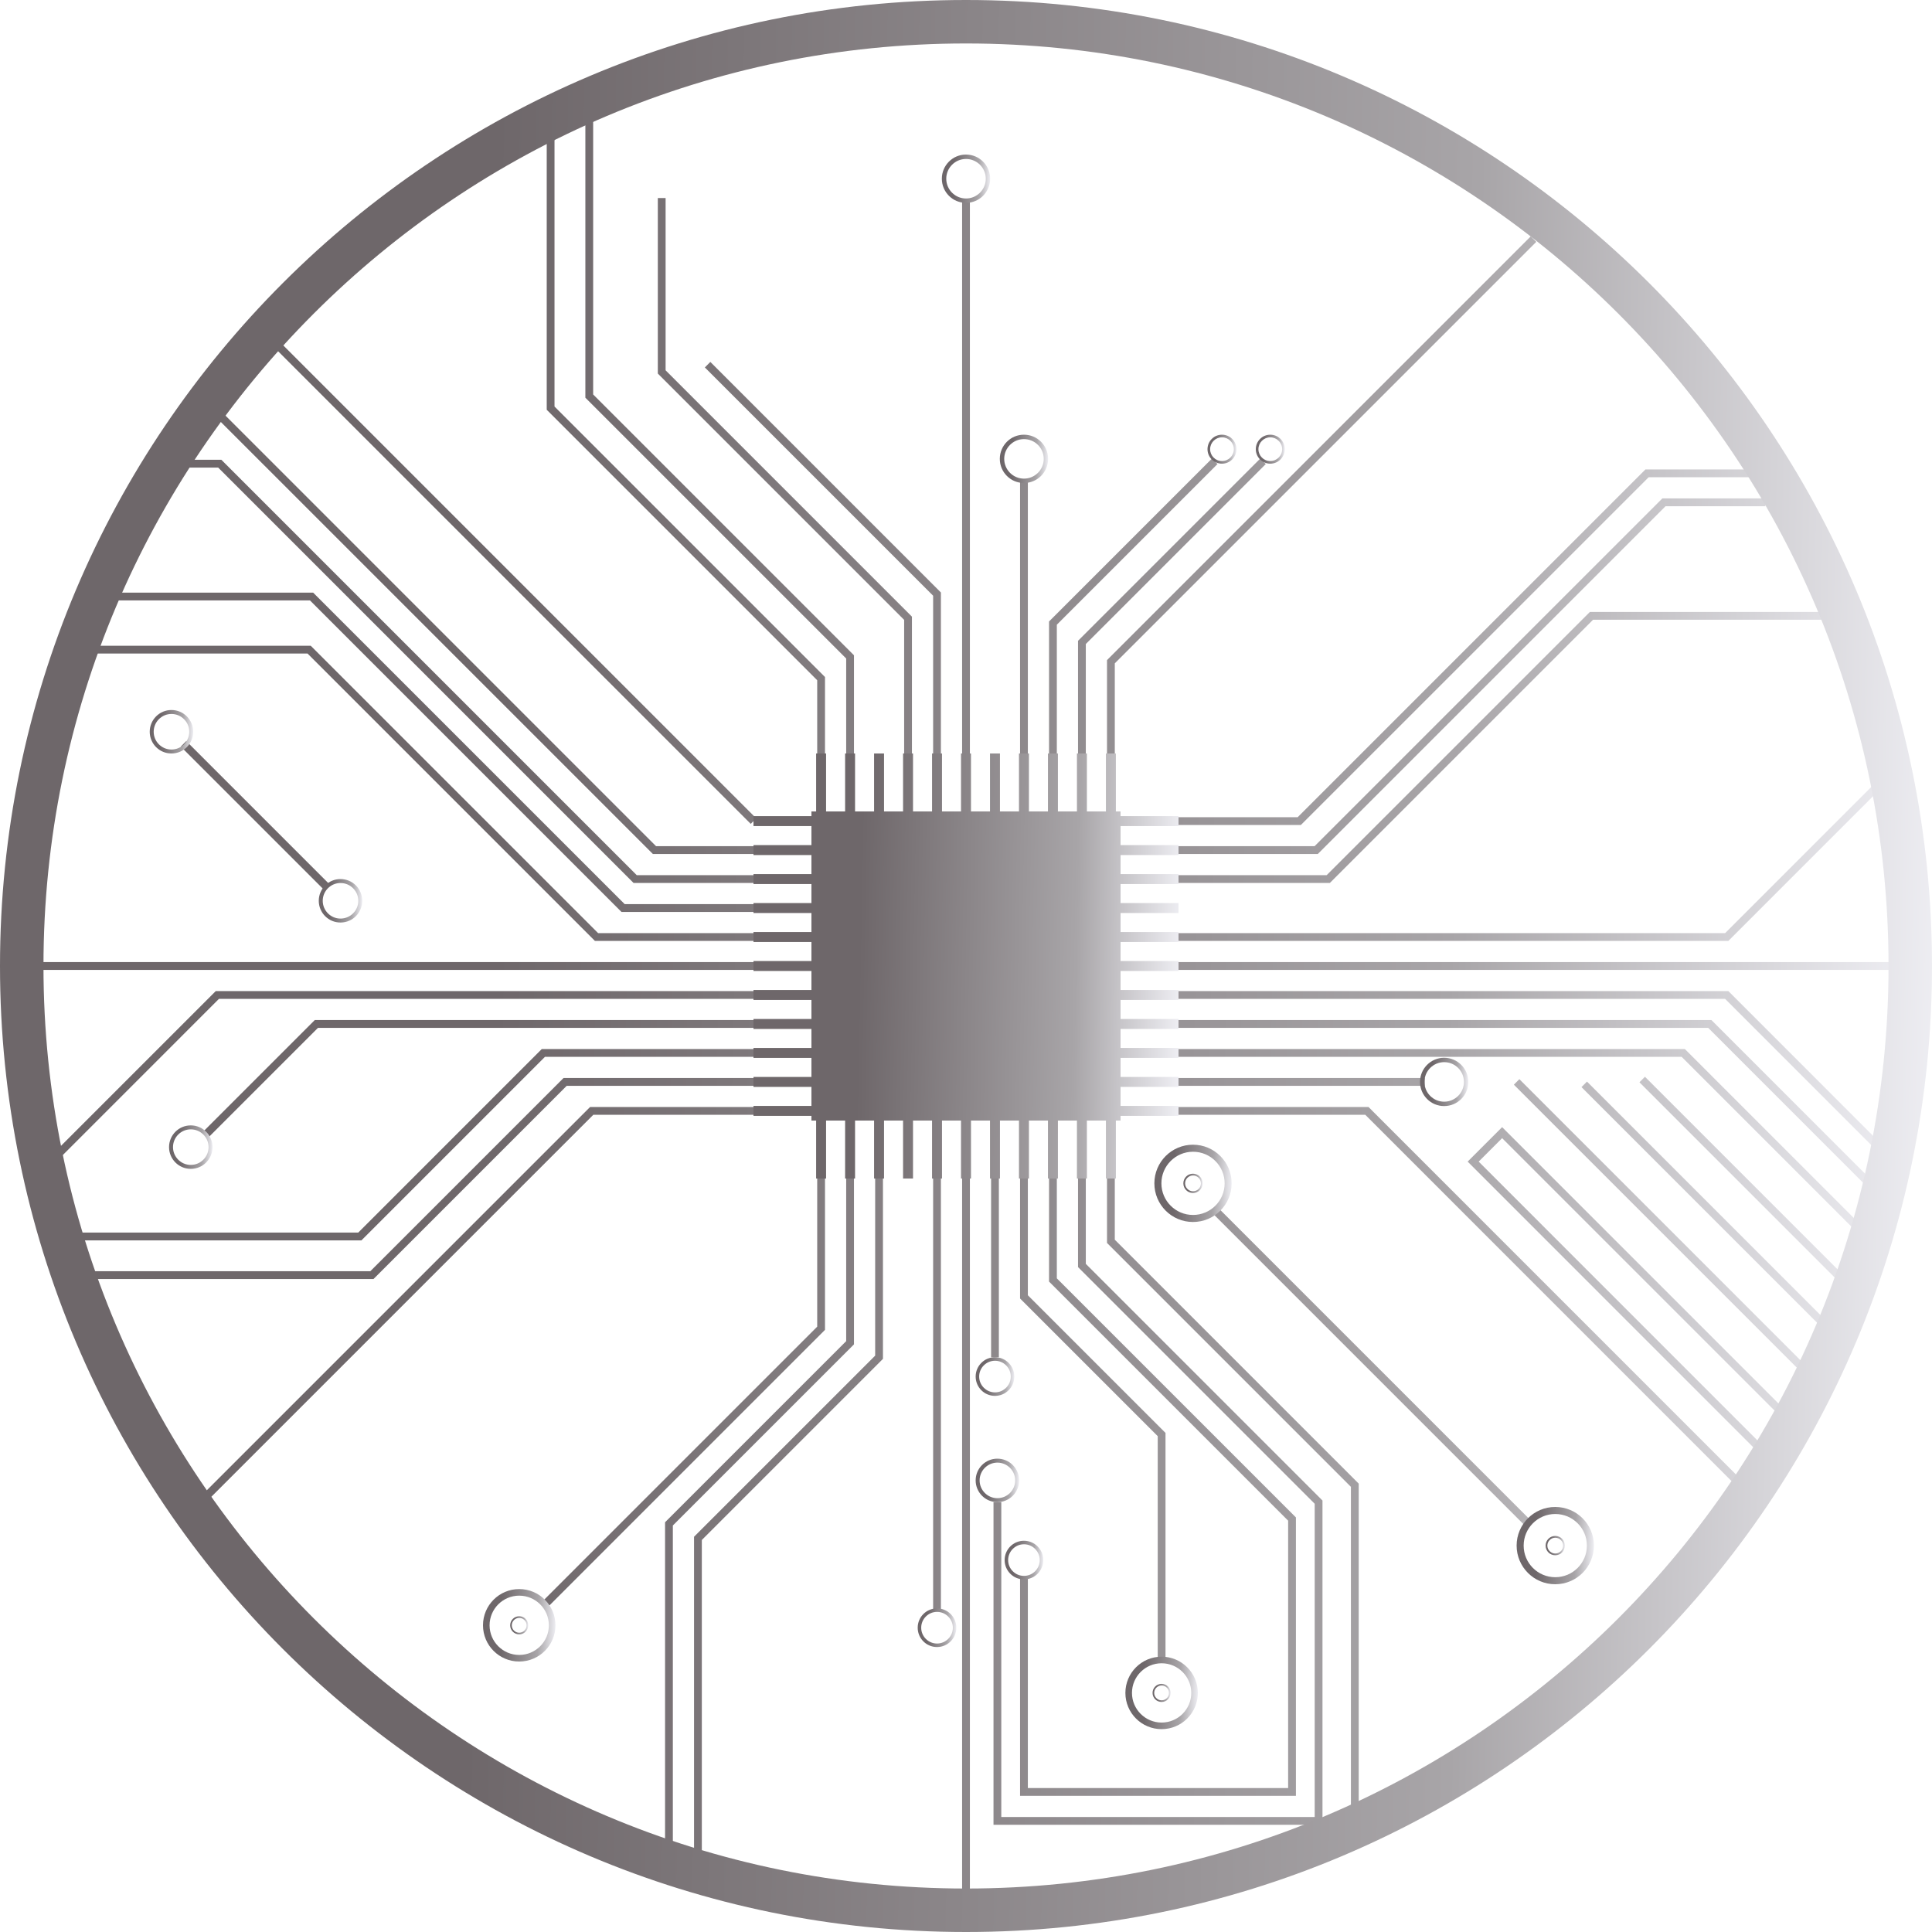 <svg width="64" height="64" viewBox="0 0 64 64" fill="none" xmlns="http://www.w3.org/2000/svg">
<path fill-rule="evenodd" clip-rule="evenodd" d="M19.649 13.067V3.84H19.391V13.174L28.031 21.814V24.96H28.289V21.707L19.649 13.067ZM18.369 13.467V4.32H18.111V13.574L27.071 22.534V24.96H27.329V22.427L18.369 13.467ZM22.049 12.267V6.56H21.791V12.374L29.951 20.534V24.96H30.209V20.427L22.049 12.267ZM32.129 6.64V24.96H31.871V6.64H32.129ZM36.929 21.974L50.891 8.012L50.709 7.829L36.671 21.867V24.96H36.929V21.974ZM9.291 11.349L25.051 27.109L24.869 27.292L9.109 11.532L9.291 11.349ZM23.531 11.989L31.169 19.627V24.96H30.911V19.734L23.349 12.172L23.531 11.989ZM21.733 28.031L7.131 13.429L6.949 13.612L21.627 28.289H24.96V28.031H21.733ZM35.009 20.694L40.331 15.372L40.149 15.189L34.751 20.587V24.96H35.009V20.694ZM35.969 21.334L41.931 15.372L41.749 15.189L35.711 21.227V24.96H35.969V21.334ZM6.24 15.231H7.333L21.093 28.991H24.96V29.249H20.987L7.227 15.489H6.24V15.231ZM54.507 15.551H58.16V15.809H54.614L43.093 27.329H39.04V27.071H42.987L54.507 15.551ZM34.049 15.92V24.96H33.791V15.92H34.049ZM55.067 16.511H58.48V16.769H55.173L43.654 28.289H39.04V28.031H43.547L55.067 16.511ZM3.76 19.631H10.373L20.694 29.951H24.96V30.209H20.587L10.267 19.889H3.76V19.631ZM52.667 20.271H60.4V20.529H52.773L44.053 29.249H39.04V28.991H43.947L52.667 20.271ZM2.88 21.391H10.293L19.814 30.911H24.96V31.169H19.707L10.187 21.649H2.88V21.391ZM10.709 29.452L5.989 24.732L6.171 24.549L10.891 29.269L10.709 29.452ZM62.411 26.012L57.254 31.169H38.88V30.911H57.147L62.229 25.829L62.411 26.012ZM1.04 31.871H24.96V32.129H1.04V31.871ZM62.96 32.129H38.96V31.871H62.96V32.129ZM7.147 32.831H24.96V33.089H7.253L1.851 38.492L1.669 38.309L7.147 32.831ZM57.147 33.089H39.04V32.831H57.254L62.411 37.989L62.229 38.172L57.147 33.089ZM10.427 33.791H24.96V34.049H10.534L6.891 37.692L6.709 37.509L10.427 33.791ZM56.587 34.049H39.04V33.791H56.694L62.011 39.109L61.829 39.292L56.587 34.049ZM17.947 34.751H24.96V35.009H18.053L11.973 41.089H2.56V40.831H11.867L17.947 34.751ZM55.707 35.009H39.04V34.751H55.813L61.611 40.549L61.429 40.732L55.707 35.009ZM54.491 35.669L60.971 42.149L60.789 42.332L54.309 35.852L54.491 35.669ZM18.667 35.711H24.96V35.969H18.773L12.373 42.369H2.88V42.111H12.267L18.667 35.711ZM47.2 35.969H39.04V35.711H47.2V35.969ZM50.331 35.749L59.771 45.189L59.589 45.372L50.149 35.932L50.331 35.749ZM52.389 36.012L52.571 35.829L60.411 43.669L60.229 43.852L52.389 36.012ZM19.547 36.671H24.96V36.929H19.654L6.731 49.852L6.549 49.669L19.547 36.671ZM45.227 36.929H39.04V36.671H45.334L57.611 48.949L57.429 49.132L45.227 36.929ZM49.76 37.338L58.971 46.549L58.789 46.732L49.76 37.703L48.983 38.48L58.411 47.909L58.229 48.092L48.618 38.48L49.76 37.338ZM27.071 43.947V38.96H27.329V44.054L18.171 53.212L17.989 53.029L27.071 43.947ZM30.911 53.36V38.96H31.169V53.36H30.911ZM28.031 44.427V39.04H28.289V44.534L22.289 50.534V61.36H22.031V50.427L28.031 44.427ZM28.991 44.907V39.04H29.249V45.014L23.249 51.014V61.76H22.991V50.907L28.991 44.907ZM31.871 62.64V39.04H32.129V62.64H31.871ZM32.831 44.96V39.04H33.089V44.96H32.831ZM33.791 39.04H34.049V42.907L38.609 47.467V55.04H38.351V47.574L33.791 43.014V39.04ZM34.751 39.04H35.009V42.347L42.929 50.267V59.489H33.791V52.24H34.049V59.231H42.671V50.374L34.751 42.454V39.04ZM35.711 39.04H35.969V41.867L43.809 49.707V60.449H32.911V49.76H33.169V60.191H43.551V49.814L35.711 41.974V39.04ZM36.671 39.04H36.929V41.067L45.009 49.147V60.08H44.751V49.254L36.671 41.174V39.04ZM50.469 50.492L40.229 40.252L40.411 40.069L50.651 50.309L50.469 50.492Z" fill="url(#paint0_linear_1228_41339)"/>
<path fill-rule="evenodd" clip-rule="evenodd" d="M32 64C49.673 64 64 49.673 64 32C64 14.327 49.673 0 32 0C14.327 0 0 14.327 0 32C0 49.673 14.327 64 32 64ZM32 62.56C48.878 62.56 62.56 48.878 62.56 32C62.56 15.122 48.878 1.44 32 1.44C15.122 1.44 1.44 15.122 1.44 32C1.44 48.878 15.122 62.56 32 62.56Z" fill="url(#paint1_linear_1228_41339)"/>
<path fill-rule="evenodd" clip-rule="evenodd" d="M32 6.72C32.442 6.72 32.8 6.362 32.8 5.92C32.8 5.478 32.442 5.12 32 5.12C31.558 5.12 31.2 5.478 31.2 5.92C31.2 6.362 31.558 6.72 32 6.72ZM32 6.575C32.362 6.575 32.655 6.282 32.655 5.92C32.655 5.559 32.362 5.266 32 5.266C31.639 5.266 31.346 5.559 31.346 5.92C31.346 6.282 31.639 6.575 32 6.575Z" fill="url(#paint2_linear_1228_41339)"/>
<path fill-rule="evenodd" clip-rule="evenodd" d="M33.92 16C34.362 16 34.72 15.642 34.72 15.2C34.72 14.758 34.362 14.4 33.92 14.4C33.478 14.4 33.12 14.758 33.12 15.2C33.12 15.642 33.478 16 33.92 16ZM33.92 15.855C34.282 15.855 34.575 15.562 34.575 15.2C34.575 14.839 34.282 14.546 33.92 14.546C33.559 14.546 33.266 14.839 33.266 15.2C33.266 15.562 33.559 15.855 33.92 15.855Z" fill="url(#paint3_linear_1228_41339)"/>
<path fill-rule="evenodd" clip-rule="evenodd" d="M47.84 36.64C48.282 36.64 48.64 36.282 48.64 35.84C48.64 35.398 48.282 35.04 47.84 35.04C47.398 35.04 47.04 35.398 47.04 35.84C47.04 36.282 47.398 36.64 47.84 36.64ZM47.84 36.495C48.202 36.495 48.495 36.202 48.495 35.84C48.495 35.478 48.202 35.185 47.84 35.185C47.479 35.185 47.186 35.478 47.186 35.84C47.186 36.202 47.479 36.495 47.84 36.495Z" fill="url(#paint4_linear_1228_41339)"/>
<path fill-rule="evenodd" clip-rule="evenodd" d="M33.04 49.76C33.438 49.76 33.76 49.438 33.76 49.04C33.76 48.642 33.438 48.32 33.04 48.32C32.642 48.32 32.32 48.642 32.32 49.04C32.32 49.438 32.642 49.76 33.04 49.76ZM33.04 49.629C33.365 49.629 33.629 49.366 33.629 49.04C33.629 48.715 33.365 48.451 33.04 48.451C32.715 48.451 32.451 48.715 32.451 49.04C32.451 49.366 32.715 49.629 33.04 49.629Z" fill="url(#paint5_linear_1228_41339)"/>
<path fill-rule="evenodd" clip-rule="evenodd" d="M5.68 24.96C6.078 24.96 6.4 24.638 6.4 24.24C6.4 23.843 6.078 23.52 5.68 23.52C5.282 23.52 4.96 23.843 4.96 24.24C4.96 24.638 5.282 24.96 5.68 24.96ZM5.68 24.829C6.005 24.829 6.269 24.566 6.269 24.24C6.269 23.915 6.005 23.651 5.68 23.651C5.355 23.651 5.091 23.915 5.091 24.24C5.091 24.566 5.355 24.829 5.68 24.829Z" fill="url(#paint6_linear_1228_41339)"/>
<path fill-rule="evenodd" clip-rule="evenodd" d="M11.28 30.56C11.678 30.56 12 30.238 12 29.84C12 29.442 11.678 29.12 11.28 29.12C10.882 29.12 10.56 29.442 10.56 29.84C10.56 30.238 10.882 30.56 11.28 30.56ZM11.28 30.429C11.605 30.429 11.869 30.166 11.869 29.84C11.869 29.515 11.605 29.251 11.28 29.251C10.955 29.251 10.691 29.515 10.691 29.84C10.691 30.166 10.955 30.429 11.28 30.429Z" fill="url(#paint7_linear_1228_41339)"/>
<path fill-rule="evenodd" clip-rule="evenodd" d="M6.32 38.72C6.718 38.72 7.04 38.397 7.04 38C7.04 37.602 6.718 37.28 6.32 37.28C5.922 37.28 5.6 37.602 5.6 38C5.6 38.397 5.922 38.72 6.32 38.72ZM6.32 38.589C6.645 38.589 6.909 38.325 6.909 38C6.909 37.675 6.645 37.411 6.32 37.411C5.995 37.411 5.731 37.675 5.731 38C5.731 38.325 5.995 38.589 6.32 38.589Z" fill="url(#paint8_linear_1228_41339)"/>
<path fill-rule="evenodd" clip-rule="evenodd" d="M32.96 46.24C33.313 46.24 33.6 45.954 33.6 45.6C33.6 45.247 33.313 44.96 32.96 44.96C32.606 44.96 32.32 45.247 32.32 45.6C32.32 45.954 32.606 46.24 32.96 46.24ZM32.96 46.124C33.249 46.124 33.483 45.889 33.483 45.6C33.483 45.311 33.249 45.077 32.96 45.077C32.671 45.077 32.436 45.311 32.436 45.6C32.436 45.889 32.671 46.124 32.96 46.124Z" fill="url(#paint9_linear_1228_41339)"/>
<path fill-rule="evenodd" clip-rule="evenodd" d="M31.04 54.56C31.393 54.56 31.68 54.273 31.68 53.92C31.68 53.566 31.393 53.28 31.04 53.28C30.686 53.28 30.4 53.566 30.4 53.92C30.4 54.273 30.686 54.56 31.04 54.56ZM31.04 54.444C31.329 54.444 31.564 54.209 31.564 53.92C31.564 53.631 31.329 53.396 31.04 53.396C30.751 53.396 30.516 53.631 30.516 53.92C30.516 54.209 30.751 54.444 31.04 54.444Z" fill="url(#paint10_linear_1228_41339)"/>
<path fill-rule="evenodd" clip-rule="evenodd" d="M33.92 52.32C34.273 52.32 34.56 52.033 34.56 51.68C34.56 51.326 34.273 51.04 33.92 51.04C33.566 51.04 33.28 51.326 33.28 51.68C33.28 52.033 33.566 52.32 33.92 52.32ZM33.92 52.203C34.209 52.203 34.443 51.969 34.443 51.68C34.443 51.391 34.209 51.156 33.92 51.156C33.631 51.156 33.396 51.391 33.396 51.68C33.396 51.969 33.631 52.203 33.92 52.203Z" fill="url(#paint11_linear_1228_41339)"/>
<path fill-rule="evenodd" clip-rule="evenodd" d="M39.52 40.48C40.227 40.48 40.8 39.907 40.8 39.2C40.8 38.493 40.227 37.92 39.52 37.92C38.813 37.92 38.24 38.493 38.24 39.2C38.24 39.907 38.813 40.48 39.52 40.48ZM39.52 40.247C40.099 40.247 40.568 39.779 40.568 39.2C40.568 38.622 40.099 38.153 39.52 38.153C38.942 38.153 38.473 38.622 38.473 39.2C38.473 39.779 38.942 40.247 39.52 40.247Z" fill="url(#paint12_linear_1228_41339)"/>
<path fill-rule="evenodd" clip-rule="evenodd" d="M39.52 39.52C39.697 39.52 39.84 39.377 39.84 39.2C39.84 39.023 39.697 38.88 39.52 38.88C39.343 38.88 39.2 39.023 39.2 39.2C39.2 39.377 39.343 39.52 39.52 39.52ZM39.52 39.462C39.665 39.462 39.782 39.345 39.782 39.2C39.782 39.056 39.665 38.939 39.52 38.939C39.376 38.939 39.258 39.056 39.258 39.2C39.258 39.345 39.376 39.462 39.52 39.462Z" fill="url(#paint13_linear_1228_41339)"/>
<path fill-rule="evenodd" clip-rule="evenodd" d="M51.52 52.48C52.227 52.48 52.8 51.907 52.8 51.2C52.8 50.493 52.227 49.92 51.52 49.92C50.813 49.92 50.24 50.493 50.24 51.2C50.24 51.907 50.813 52.48 51.52 52.48ZM51.52 52.247C52.099 52.247 52.568 51.779 52.568 51.2C52.568 50.622 52.099 50.153 51.52 50.153C50.942 50.153 50.473 50.622 50.473 51.2C50.473 51.779 50.942 52.247 51.52 52.247Z" fill="url(#paint14_linear_1228_41339)"/>
<path fill-rule="evenodd" clip-rule="evenodd" d="M51.52 51.52C51.697 51.52 51.84 51.377 51.84 51.2C51.84 51.023 51.697 50.88 51.52 50.88C51.343 50.88 51.2 51.023 51.2 51.2C51.2 51.377 51.343 51.52 51.52 51.52ZM51.52 51.462C51.665 51.462 51.782 51.345 51.782 51.2C51.782 51.056 51.665 50.939 51.52 50.939C51.376 50.939 51.258 51.056 51.258 51.2C51.258 51.345 51.376 51.462 51.52 51.462Z" fill="url(#paint15_linear_1228_41339)"/>
<path fill-rule="evenodd" clip-rule="evenodd" d="M38.48 57.28C39.142 57.28 39.68 56.743 39.68 56.08C39.68 55.417 39.142 54.88 38.48 54.88C37.817 54.88 37.28 55.417 37.28 56.08C37.28 56.743 37.817 57.28 38.48 57.28ZM38.48 57.062C39.022 57.062 39.462 56.622 39.462 56.08C39.462 55.538 39.022 55.098 38.48 55.098C37.938 55.098 37.498 55.538 37.498 56.08C37.498 56.622 37.938 57.062 38.48 57.062Z" fill="url(#paint16_linear_1228_41339)"/>
<path fill-rule="evenodd" clip-rule="evenodd" d="M38.48 56.38C38.645 56.38 38.78 56.246 38.78 56.08C38.78 55.914 38.645 55.78 38.48 55.78C38.314 55.78 38.18 55.914 38.18 56.08C38.18 56.246 38.314 56.38 38.48 56.38ZM38.48 56.325C38.615 56.325 38.725 56.215 38.725 56.08C38.725 55.944 38.615 55.834 38.48 55.834C38.344 55.834 38.234 55.944 38.234 56.08C38.234 56.215 38.344 56.325 38.48 56.325Z" fill="url(#paint17_linear_1228_41339)"/>
<path fill-rule="evenodd" clip-rule="evenodd" d="M17.2 55.04C17.863 55.04 18.4 54.503 18.4 53.84C18.4 53.177 17.863 52.64 17.2 52.64C16.537 52.64 16 53.177 16 53.84C16 54.503 16.537 55.04 17.2 55.04ZM17.2 54.822C17.742 54.822 18.182 54.382 18.182 53.84C18.182 53.298 17.742 52.858 17.2 52.858C16.658 52.858 16.218 53.298 16.218 53.84C16.218 54.382 16.658 54.822 17.2 54.822Z" fill="url(#paint18_linear_1228_41339)"/>
<path fill-rule="evenodd" clip-rule="evenodd" d="M17.2 54.14C17.366 54.14 17.5 54.006 17.5 53.84C17.5 53.675 17.366 53.54 17.2 53.54C17.034 53.54 16.9 53.675 16.9 53.84C16.9 54.006 17.034 54.14 17.2 54.14ZM17.2 54.086C17.335 54.086 17.445 53.976 17.445 53.84C17.445 53.705 17.335 53.595 17.2 53.595C17.064 53.595 16.954 53.705 16.954 53.84C16.954 53.976 17.064 54.086 17.2 54.086Z" fill="url(#paint19_linear_1228_41339)"/>
<path fill-rule="evenodd" clip-rule="evenodd" d="M40.48 15.36C40.745 15.36 40.96 15.145 40.96 14.88C40.96 14.615 40.745 14.4 40.48 14.4C40.215 14.4 40 14.615 40 14.88C40 15.145 40.215 15.36 40.48 15.36ZM40.48 15.273C40.697 15.273 40.873 15.097 40.873 14.88C40.873 14.663 40.697 14.487 40.48 14.487C40.263 14.487 40.087 14.663 40.087 14.88C40.087 15.097 40.263 15.273 40.48 15.273Z" fill="url(#paint20_linear_1228_41339)"/>
<path fill-rule="evenodd" clip-rule="evenodd" d="M42.08 15.36C42.345 15.36 42.56 15.145 42.56 14.88C42.56 14.615 42.345 14.4 42.08 14.4C41.815 14.4 41.6 14.615 41.6 14.88C41.6 15.145 41.815 15.36 42.08 15.36ZM42.08 15.273C42.297 15.273 42.473 15.097 42.473 14.88C42.473 14.663 42.297 14.487 42.08 14.487C41.863 14.487 41.687 14.663 41.687 14.88C41.687 15.097 41.863 15.273 42.08 15.273Z" fill="url(#paint21_linear_1228_41339)"/>
<g filter="url(#filter0_f_1228_41339)">
<path d="M27.04 24.96H27.36V27.2H27.04V24.96Z" fill="url(#paint22_linear_1228_41339)"/>
<path d="M28.96 24.96H29.28V27.2H28.96V24.96Z" fill="url(#paint23_linear_1228_41339)"/>
<path d="M28 24.96H28.32V27.2H28V24.96Z" fill="url(#paint24_linear_1228_41339)"/>
<path d="M29.92 24.96H30.24V27.2H29.92V24.96Z" fill="url(#paint25_linear_1228_41339)"/>
<path d="M30.88 24.96H31.2V27.2H30.88V24.96Z" fill="url(#paint26_linear_1228_41339)"/>
<path d="M32.8 24.96H33.12V27.2H32.8V24.96Z" fill="url(#paint27_linear_1228_41339)"/>
<path d="M34.72 24.96H35.04V27.2H34.72V24.96Z" fill="url(#paint28_linear_1228_41339)"/>
<path d="M31.84 24.96H32.16V27.2H31.84V24.96Z" fill="url(#paint29_linear_1228_41339)"/>
<path d="M33.76 24.96H34.08V27.2H33.76V24.96Z" fill="url(#paint30_linear_1228_41339)"/>
<path d="M35.68 24.96H36V27.2H35.68V24.96Z" fill="url(#paint31_linear_1228_41339)"/>
<path d="M36.64 24.96H36.96V27.2H36.64V24.96Z" fill="url(#paint32_linear_1228_41339)"/>
<path d="M27.04 36.8H27.36V39.04H27.04V36.8Z" fill="url(#paint33_linear_1228_41339)"/>
<path d="M28.96 36.8H29.28V39.04H28.96V36.8Z" fill="url(#paint34_linear_1228_41339)"/>
<path d="M28 36.8H28.32V39.04H28V36.8Z" fill="url(#paint35_linear_1228_41339)"/>
<path d="M29.92 36.8H30.24V39.04H29.92V36.8Z" fill="url(#paint36_linear_1228_41339)"/>
<path d="M30.88 36.8H31.2V39.04H30.88V36.8Z" fill="url(#paint37_linear_1228_41339)"/>
<path d="M32.8 36.8H33.12V39.04H32.8V36.8Z" fill="url(#paint38_linear_1228_41339)"/>
<path d="M34.72 36.8H35.04V39.04H34.72V36.8Z" fill="url(#paint39_linear_1228_41339)"/>
<path d="M31.84 36.8H32.16V39.04H31.84V36.8Z" fill="url(#paint40_linear_1228_41339)"/>
<path d="M33.76 36.8H34.08V39.04H33.76V36.8Z" fill="url(#paint41_linear_1228_41339)"/>
<path d="M35.68 36.8H36V39.04H35.68V36.8Z" fill="url(#paint42_linear_1228_41339)"/>
<path d="M36.64 36.8H36.96V39.04H36.64V36.8Z" fill="url(#paint43_linear_1228_41339)"/>
<path d="M36.8 36.96V36.64H39.04V36.96H36.8Z" fill="url(#paint44_linear_1228_41339)"/>
<path d="M36.8 35.04V34.72H39.04V35.04H36.8Z" fill="url(#paint45_linear_1228_41339)"/>
<path d="M36.8 36V35.68H39.04V36H36.8Z" fill="url(#paint46_linear_1228_41339)"/>
<path d="M36.8 34.08V33.76H39.04V34.08H36.8Z" fill="url(#paint47_linear_1228_41339)"/>
<path d="M36.8 33.12V32.8H39.04V33.12H36.8Z" fill="url(#paint48_linear_1228_41339)"/>
<path d="M36.8 31.2V30.88H39.04V31.2H36.8Z" fill="url(#paint49_linear_1228_41339)"/>
<path d="M36.8 29.28V28.96H39.04V29.28H36.8Z" fill="url(#paint50_linear_1228_41339)"/>
<path d="M36.8 32.16V31.84H39.04V32.16H36.8Z" fill="url(#paint51_linear_1228_41339)"/>
<path d="M36.8 30.24V29.92H39.04V30.24H36.8Z" fill="url(#paint52_linear_1228_41339)"/>
<path d="M36.8 28.32V28H39.04V28.32H36.8Z" fill="url(#paint53_linear_1228_41339)"/>
<path d="M36.8 27.36V27.04L39.04 27.04V27.36L36.8 27.36Z" fill="url(#paint54_linear_1228_41339)"/>
<path d="M24.96 36.96L24.96 36.64H27.2V36.96H24.96Z" fill="url(#paint55_linear_1228_41339)"/>
<path d="M24.96 35.04L24.96 34.72H27.2V35.04H24.96Z" fill="url(#paint56_linear_1228_41339)"/>
<path d="M24.96 36L24.96 35.68H27.2L27.2 36H24.96Z" fill="url(#paint57_linear_1228_41339)"/>
<path d="M24.96 34.08L24.96 33.76H27.2V34.08H24.96Z" fill="url(#paint58_linear_1228_41339)"/>
<path d="M24.96 33.12L24.96 32.8H27.2V33.12H24.96Z" fill="url(#paint59_linear_1228_41339)"/>
<path d="M24.96 31.2L24.96 30.88H27.2V31.2H24.96Z" fill="url(#paint60_linear_1228_41339)"/>
<path d="M24.96 29.28L24.96 28.96H27.2V29.28H24.96Z" fill="url(#paint61_linear_1228_41339)"/>
<path d="M24.96 32.16L24.96 31.84H27.2V32.16H24.96Z" fill="url(#paint62_linear_1228_41339)"/>
<path d="M24.96 30.24L24.96 29.92H27.2V30.24H24.96Z" fill="url(#paint63_linear_1228_41339)"/>
<path d="M24.96 28.32L24.96 28H27.2V28.32H24.96Z" fill="url(#paint64_linear_1228_41339)"/>
<path d="M24.96 27.36L24.96 27.04L27.2 27.04V27.36L24.96 27.36Z" fill="url(#paint65_linear_1228_41339)"/>
<path d="M26.88 26.88H37.12V37.12H26.88V26.88Z" fill="url(#paint66_linear_1228_41339)"/>
</g>
<path d="M27.04 24.96H27.36V27.2H27.04V24.96Z" fill="url(#paint67_linear_1228_41339)"/>
<path d="M28.96 24.96H29.28V27.2H28.96V24.96Z" fill="url(#paint68_linear_1228_41339)"/>
<path d="M28 24.96H28.32V27.2H28V24.96Z" fill="url(#paint69_linear_1228_41339)"/>
<path d="M29.92 24.96H30.24V27.2H29.92V24.96Z" fill="url(#paint70_linear_1228_41339)"/>
<path d="M30.88 24.96H31.2V27.2H30.88V24.96Z" fill="url(#paint71_linear_1228_41339)"/>
<path d="M32.8 24.96H33.12V27.2H32.8V24.96Z" fill="url(#paint72_linear_1228_41339)"/>
<path d="M34.72 24.96H35.04V27.2H34.72V24.96Z" fill="url(#paint73_linear_1228_41339)"/>
<path d="M31.84 24.96H32.16V27.2H31.84V24.96Z" fill="url(#paint74_linear_1228_41339)"/>
<path d="M33.76 24.96H34.08V27.2H33.76V24.96Z" fill="url(#paint75_linear_1228_41339)"/>
<path d="M35.68 24.96H36V27.2H35.68V24.96Z" fill="url(#paint76_linear_1228_41339)"/>
<path d="M36.64 24.96H36.96V27.2H36.64V24.96Z" fill="url(#paint77_linear_1228_41339)"/>
<path d="M27.04 36.8H27.36V39.04H27.04V36.8Z" fill="url(#paint78_linear_1228_41339)"/>
<path d="M28.96 36.8H29.28V39.04H28.96V36.8Z" fill="url(#paint79_linear_1228_41339)"/>
<path d="M28 36.8H28.32V39.04H28V36.8Z" fill="url(#paint80_linear_1228_41339)"/>
<path d="M29.92 36.8H30.24V39.04H29.92V36.8Z" fill="url(#paint81_linear_1228_41339)"/>
<path d="M30.88 36.8H31.2V39.04H30.88V36.8Z" fill="url(#paint82_linear_1228_41339)"/>
<path d="M32.8 36.8H33.12V39.04H32.8V36.8Z" fill="url(#paint83_linear_1228_41339)"/>
<path d="M34.72 36.8H35.04V39.04H34.72V36.8Z" fill="url(#paint84_linear_1228_41339)"/>
<path d="M31.84 36.8H32.16V39.04H31.84V36.8Z" fill="url(#paint85_linear_1228_41339)"/>
<path d="M33.76 36.8H34.08V39.04H33.76V36.8Z" fill="url(#paint86_linear_1228_41339)"/>
<path d="M35.68 36.8H36V39.04H35.68V36.8Z" fill="url(#paint87_linear_1228_41339)"/>
<path d="M36.64 36.8H36.96V39.04H36.64V36.8Z" fill="url(#paint88_linear_1228_41339)"/>
<path d="M36.8 36.96V36.64H39.04V36.96H36.8Z" fill="url(#paint89_linear_1228_41339)"/>
<path d="M36.8 35.04V34.72H39.04V35.04H36.8Z" fill="url(#paint90_linear_1228_41339)"/>
<path d="M36.8 36V35.68H39.04V36H36.8Z" fill="url(#paint91_linear_1228_41339)"/>
<path d="M36.8 34.08V33.76H39.04V34.08H36.8Z" fill="url(#paint92_linear_1228_41339)"/>
<path d="M36.8 33.12V32.8H39.04V33.12H36.8Z" fill="url(#paint93_linear_1228_41339)"/>
<path d="M36.8 31.2V30.88H39.04V31.2H36.8Z" fill="url(#paint94_linear_1228_41339)"/>
<path d="M36.8 29.28V28.96H39.04V29.28H36.8Z" fill="url(#paint95_linear_1228_41339)"/>
<path d="M36.8 32.16V31.84H39.04V32.16H36.8Z" fill="url(#paint96_linear_1228_41339)"/>
<path d="M36.8 30.24V29.92H39.04V30.24H36.8Z" fill="url(#paint97_linear_1228_41339)"/>
<path d="M36.8 28.32V28H39.04V28.32H36.8Z" fill="url(#paint98_linear_1228_41339)"/>
<path d="M36.8 27.36V27.04L39.04 27.04V27.36L36.8 27.36Z" fill="url(#paint99_linear_1228_41339)"/>
<path d="M24.96 36.96L24.96 36.64H27.2V36.96H24.96Z" fill="url(#paint100_linear_1228_41339)"/>
<path d="M24.96 35.04L24.96 34.72H27.2V35.04H24.96Z" fill="url(#paint101_linear_1228_41339)"/>
<path d="M24.96 36L24.96 35.68H27.2L27.2 36H24.96Z" fill="url(#paint102_linear_1228_41339)"/>
<path d="M24.96 34.08L24.96 33.76H27.2V34.08H24.96Z" fill="url(#paint103_linear_1228_41339)"/>
<path d="M24.96 33.12L24.96 32.8H27.2V33.12H24.96Z" fill="url(#paint104_linear_1228_41339)"/>
<path d="M24.96 31.2L24.96 30.88H27.2V31.2H24.96Z" fill="url(#paint105_linear_1228_41339)"/>
<path d="M24.96 29.28L24.96 28.96H27.2V29.28H24.96Z" fill="url(#paint106_linear_1228_41339)"/>
<path d="M24.96 32.16L24.96 31.84H27.2V32.16H24.96Z" fill="url(#paint107_linear_1228_41339)"/>
<path d="M24.96 30.24L24.96 29.92H27.2V30.24H24.96Z" fill="url(#paint108_linear_1228_41339)"/>
<path d="M24.96 28.32L24.96 28H27.2V28.32H24.96Z" fill="url(#paint109_linear_1228_41339)"/>
<path d="M24.96 27.36L24.96 27.04L27.2 27.04V27.36L24.96 27.36Z" fill="url(#paint110_linear_1228_41339)"/>
<path d="M26.88 26.88H37.12V37.12H26.88V26.88Z" fill="url(#paint111_linear_1228_41339)"/>
<defs>
<filter id="filter0_f_1228_41339" x="18.96" y="18.96" width="26.08" height="26.08" filterUnits="userSpaceOnUse" color-interpolation-filters="sRGB">
<feFlood flood-opacity="0" result="BackgroundImageFix"/>
<feBlend mode="normal" in="SourceGraphic" in2="BackgroundImageFix" result="shape"/>
<feGaussianBlur stdDeviation="3" result="effect1_foregroundBlur_1228_41339"/>
</filter>
<linearGradient id="paint0_linear_1228_41339" x1="-14.148" y1="-1.213" x2="65.177" y2="0.415" gradientUnits="userSpaceOnUse">
<stop offset="0.394" stop-color="#6E676A"/>
<stop offset="0.792" stop-color="#A8A5A8"/>
<stop offset="1" stop-color="#F4F4F9"/>
</linearGradient>
<linearGradient id="paint1_linear_1228_41339" x1="-15.698" y1="-5.5" x2="66.294" y2="-3.902" gradientUnits="userSpaceOnUse">
<stop offset="0.394" stop-color="#6E676A"/>
<stop offset="0.792" stop-color="#A8A5A8"/>
<stop offset="1" stop-color="#F4F4F9"/>
</linearGradient>
<linearGradient id="paint2_linear_1228_41339" x1="30.808" y1="4.983" x2="32.858" y2="5.023" gradientUnits="userSpaceOnUse">
<stop offset="0.394" stop-color="#6E676A"/>
<stop offset="0.792" stop-color="#A8A5A8"/>
<stop offset="1" stop-color="#F4F4F9"/>
</linearGradient>
<linearGradient id="paint3_linear_1228_41339" x1="32.728" y1="14.263" x2="34.778" y2="14.303" gradientUnits="userSpaceOnUse">
<stop offset="0.394" stop-color="#6E676A"/>
<stop offset="0.792" stop-color="#A8A5A8"/>
<stop offset="1" stop-color="#F4F4F9"/>
</linearGradient>
<linearGradient id="paint4_linear_1228_41339" x1="46.648" y1="34.902" x2="48.697" y2="34.942" gradientUnits="userSpaceOnUse">
<stop offset="0.394" stop-color="#6E676A"/>
<stop offset="0.792" stop-color="#A8A5A8"/>
<stop offset="1" stop-color="#F4F4F9"/>
</linearGradient>
<linearGradient id="paint5_linear_1228_41339" x1="31.967" y1="48.196" x2="33.812" y2="48.232" gradientUnits="userSpaceOnUse">
<stop offset="0.394" stop-color="#6E676A"/>
<stop offset="0.792" stop-color="#A8A5A8"/>
<stop offset="1" stop-color="#F4F4F9"/>
</linearGradient>
<linearGradient id="paint6_linear_1228_41339" x1="4.607" y1="23.396" x2="6.452" y2="23.433" gradientUnits="userSpaceOnUse">
<stop offset="0.394" stop-color="#6E676A"/>
<stop offset="0.792" stop-color="#A8A5A8"/>
<stop offset="1" stop-color="#F4F4F9"/>
</linearGradient>
<linearGradient id="paint7_linear_1228_41339" x1="10.207" y1="28.996" x2="12.052" y2="29.032" gradientUnits="userSpaceOnUse">
<stop offset="0.394" stop-color="#6E676A"/>
<stop offset="0.792" stop-color="#A8A5A8"/>
<stop offset="1" stop-color="#F4F4F9"/>
</linearGradient>
<linearGradient id="paint8_linear_1228_41339" x1="5.247" y1="37.156" x2="7.092" y2="37.192" gradientUnits="userSpaceOnUse">
<stop offset="0.394" stop-color="#6E676A"/>
<stop offset="0.792" stop-color="#A8A5A8"/>
<stop offset="1" stop-color="#F4F4F9"/>
</linearGradient>
<linearGradient id="paint9_linear_1228_41339" x1="32.006" y1="44.85" x2="33.646" y2="44.882" gradientUnits="userSpaceOnUse">
<stop offset="0.394" stop-color="#6E676A"/>
<stop offset="0.792" stop-color="#A8A5A8"/>
<stop offset="1" stop-color="#F4F4F9"/>
</linearGradient>
<linearGradient id="paint10_linear_1228_41339" x1="30.086" y1="53.17" x2="31.726" y2="53.202" gradientUnits="userSpaceOnUse">
<stop offset="0.394" stop-color="#6E676A"/>
<stop offset="0.792" stop-color="#A8A5A8"/>
<stop offset="1" stop-color="#F4F4F9"/>
</linearGradient>
<linearGradient id="paint11_linear_1228_41339" x1="32.966" y1="50.93" x2="34.606" y2="50.962" gradientUnits="userSpaceOnUse">
<stop offset="0.394" stop-color="#6E676A"/>
<stop offset="0.792" stop-color="#A8A5A8"/>
<stop offset="1" stop-color="#F4F4F9"/>
</linearGradient>
<linearGradient id="paint12_linear_1228_41339" x1="37.612" y1="37.7" x2="40.892" y2="37.764" gradientUnits="userSpaceOnUse">
<stop offset="0.394" stop-color="#6E676A"/>
<stop offset="0.792" stop-color="#A8A5A8"/>
<stop offset="1" stop-color="#F4F4F9"/>
</linearGradient>
<linearGradient id="paint13_linear_1228_41339" x1="39.043" y1="38.825" x2="39.863" y2="38.841" gradientUnits="userSpaceOnUse">
<stop offset="0.394" stop-color="#6E676A"/>
<stop offset="0.792" stop-color="#A8A5A8"/>
<stop offset="1" stop-color="#F4F4F9"/>
</linearGradient>
<linearGradient id="paint14_linear_1228_41339" x1="49.612" y1="49.7" x2="52.892" y2="49.764" gradientUnits="userSpaceOnUse">
<stop offset="0.394" stop-color="#6E676A"/>
<stop offset="0.792" stop-color="#A8A5A8"/>
<stop offset="1" stop-color="#F4F4F9"/>
</linearGradient>
<linearGradient id="paint15_linear_1228_41339" x1="51.043" y1="50.825" x2="51.863" y2="50.841" gradientUnits="userSpaceOnUse">
<stop offset="0.394" stop-color="#6E676A"/>
<stop offset="0.792" stop-color="#A8A5A8"/>
<stop offset="1" stop-color="#F4F4F9"/>
</linearGradient>
<linearGradient id="paint16_linear_1228_41339" x1="36.691" y1="54.674" x2="39.766" y2="54.733" gradientUnits="userSpaceOnUse">
<stop offset="0.394" stop-color="#6E676A"/>
<stop offset="0.792" stop-color="#A8A5A8"/>
<stop offset="1" stop-color="#F4F4F9"/>
</linearGradient>
<linearGradient id="paint17_linear_1228_41339" x1="38.032" y1="55.728" x2="38.801" y2="55.743" gradientUnits="userSpaceOnUse">
<stop offset="0.394" stop-color="#6E676A"/>
<stop offset="0.792" stop-color="#A8A5A8"/>
<stop offset="1" stop-color="#F4F4F9"/>
</linearGradient>
<linearGradient id="paint18_linear_1228_41339" x1="15.411" y1="52.434" x2="18.486" y2="52.494" gradientUnits="userSpaceOnUse">
<stop offset="0.394" stop-color="#6E676A"/>
<stop offset="0.792" stop-color="#A8A5A8"/>
<stop offset="1" stop-color="#F4F4F9"/>
</linearGradient>
<linearGradient id="paint19_linear_1228_41339" x1="16.753" y1="53.489" x2="17.521" y2="53.504" gradientUnits="userSpaceOnUse">
<stop offset="0.394" stop-color="#6E676A"/>
<stop offset="0.792" stop-color="#A8A5A8"/>
<stop offset="1" stop-color="#F4F4F9"/>
</linearGradient>
<linearGradient id="paint20_linear_1228_41339" x1="39.764" y1="14.318" x2="40.994" y2="14.342" gradientUnits="userSpaceOnUse">
<stop offset="0.394" stop-color="#6E676A"/>
<stop offset="0.792" stop-color="#A8A5A8"/>
<stop offset="1" stop-color="#F4F4F9"/>
</linearGradient>
<linearGradient id="paint21_linear_1228_41339" x1="41.365" y1="14.318" x2="42.594" y2="14.342" gradientUnits="userSpaceOnUse">
<stop offset="0.394" stop-color="#6E676A"/>
<stop offset="0.792" stop-color="#A8A5A8"/>
<stop offset="1" stop-color="#F4F4F9"/>
</linearGradient>
<linearGradient id="paint22_linear_1228_41339" x1="21.506" y1="23.75" x2="39.545" y2="24.102" gradientUnits="userSpaceOnUse">
<stop offset="0.394" stop-color="#6E676A"/>
<stop offset="0.792" stop-color="#A8A5A8"/>
<stop offset="1" stop-color="#F4F4F9"/>
</linearGradient>
<linearGradient id="paint23_linear_1228_41339" x1="21.506" y1="23.75" x2="39.545" y2="24.102" gradientUnits="userSpaceOnUse">
<stop offset="0.394" stop-color="#6E676A"/>
<stop offset="0.792" stop-color="#A8A5A8"/>
<stop offset="1" stop-color="#F4F4F9"/>
</linearGradient>
<linearGradient id="paint24_linear_1228_41339" x1="21.506" y1="23.75" x2="39.545" y2="24.102" gradientUnits="userSpaceOnUse">
<stop offset="0.394" stop-color="#6E676A"/>
<stop offset="0.792" stop-color="#A8A5A8"/>
<stop offset="1" stop-color="#F4F4F9"/>
</linearGradient>
<linearGradient id="paint25_linear_1228_41339" x1="21.506" y1="23.75" x2="39.545" y2="24.102" gradientUnits="userSpaceOnUse">
<stop offset="0.394" stop-color="#6E676A"/>
<stop offset="0.792" stop-color="#A8A5A8"/>
<stop offset="1" stop-color="#F4F4F9"/>
</linearGradient>
<linearGradient id="paint26_linear_1228_41339" x1="21.506" y1="23.75" x2="39.545" y2="24.102" gradientUnits="userSpaceOnUse">
<stop offset="0.394" stop-color="#6E676A"/>
<stop offset="0.792" stop-color="#A8A5A8"/>
<stop offset="1" stop-color="#F4F4F9"/>
</linearGradient>
<linearGradient id="paint27_linear_1228_41339" x1="21.506" y1="23.75" x2="39.545" y2="24.102" gradientUnits="userSpaceOnUse">
<stop offset="0.394" stop-color="#6E676A"/>
<stop offset="0.792" stop-color="#A8A5A8"/>
<stop offset="1" stop-color="#F4F4F9"/>
</linearGradient>
<linearGradient id="paint28_linear_1228_41339" x1="21.506" y1="23.75" x2="39.545" y2="24.102" gradientUnits="userSpaceOnUse">
<stop offset="0.394" stop-color="#6E676A"/>
<stop offset="0.792" stop-color="#A8A5A8"/>
<stop offset="1" stop-color="#F4F4F9"/>
</linearGradient>
<linearGradient id="paint29_linear_1228_41339" x1="21.506" y1="23.75" x2="39.545" y2="24.102" gradientUnits="userSpaceOnUse">
<stop offset="0.394" stop-color="#6E676A"/>
<stop offset="0.792" stop-color="#A8A5A8"/>
<stop offset="1" stop-color="#F4F4F9"/>
</linearGradient>
<linearGradient id="paint30_linear_1228_41339" x1="21.506" y1="23.75" x2="39.545" y2="24.102" gradientUnits="userSpaceOnUse">
<stop offset="0.394" stop-color="#6E676A"/>
<stop offset="0.792" stop-color="#A8A5A8"/>
<stop offset="1" stop-color="#F4F4F9"/>
</linearGradient>
<linearGradient id="paint31_linear_1228_41339" x1="21.506" y1="23.75" x2="39.545" y2="24.102" gradientUnits="userSpaceOnUse">
<stop offset="0.394" stop-color="#6E676A"/>
<stop offset="0.792" stop-color="#A8A5A8"/>
<stop offset="1" stop-color="#F4F4F9"/>
</linearGradient>
<linearGradient id="paint32_linear_1228_41339" x1="21.506" y1="23.75" x2="39.545" y2="24.102" gradientUnits="userSpaceOnUse">
<stop offset="0.394" stop-color="#6E676A"/>
<stop offset="0.792" stop-color="#A8A5A8"/>
<stop offset="1" stop-color="#F4F4F9"/>
</linearGradient>
<linearGradient id="paint33_linear_1228_41339" x1="21.506" y1="23.75" x2="39.545" y2="24.102" gradientUnits="userSpaceOnUse">
<stop offset="0.394" stop-color="#6E676A"/>
<stop offset="0.792" stop-color="#A8A5A8"/>
<stop offset="1" stop-color="#F4F4F9"/>
</linearGradient>
<linearGradient id="paint34_linear_1228_41339" x1="21.506" y1="23.75" x2="39.545" y2="24.102" gradientUnits="userSpaceOnUse">
<stop offset="0.394" stop-color="#6E676A"/>
<stop offset="0.792" stop-color="#A8A5A8"/>
<stop offset="1" stop-color="#F4F4F9"/>
</linearGradient>
<linearGradient id="paint35_linear_1228_41339" x1="21.506" y1="23.75" x2="39.545" y2="24.102" gradientUnits="userSpaceOnUse">
<stop offset="0.394" stop-color="#6E676A"/>
<stop offset="0.792" stop-color="#A8A5A8"/>
<stop offset="1" stop-color="#F4F4F9"/>
</linearGradient>
<linearGradient id="paint36_linear_1228_41339" x1="21.506" y1="23.75" x2="39.545" y2="24.102" gradientUnits="userSpaceOnUse">
<stop offset="0.394" stop-color="#6E676A"/>
<stop offset="0.792" stop-color="#A8A5A8"/>
<stop offset="1" stop-color="#F4F4F9"/>
</linearGradient>
<linearGradient id="paint37_linear_1228_41339" x1="21.506" y1="23.75" x2="39.545" y2="24.102" gradientUnits="userSpaceOnUse">
<stop offset="0.394" stop-color="#6E676A"/>
<stop offset="0.792" stop-color="#A8A5A8"/>
<stop offset="1" stop-color="#F4F4F9"/>
</linearGradient>
<linearGradient id="paint38_linear_1228_41339" x1="21.506" y1="23.75" x2="39.545" y2="24.102" gradientUnits="userSpaceOnUse">
<stop offset="0.394" stop-color="#6E676A"/>
<stop offset="0.792" stop-color="#A8A5A8"/>
<stop offset="1" stop-color="#F4F4F9"/>
</linearGradient>
<linearGradient id="paint39_linear_1228_41339" x1="21.506" y1="23.75" x2="39.545" y2="24.102" gradientUnits="userSpaceOnUse">
<stop offset="0.394" stop-color="#6E676A"/>
<stop offset="0.792" stop-color="#A8A5A8"/>
<stop offset="1" stop-color="#F4F4F9"/>
</linearGradient>
<linearGradient id="paint40_linear_1228_41339" x1="21.506" y1="23.75" x2="39.545" y2="24.102" gradientUnits="userSpaceOnUse">
<stop offset="0.394" stop-color="#6E676A"/>
<stop offset="0.792" stop-color="#A8A5A8"/>
<stop offset="1" stop-color="#F4F4F9"/>
</linearGradient>
<linearGradient id="paint41_linear_1228_41339" x1="21.506" y1="23.75" x2="39.545" y2="24.102" gradientUnits="userSpaceOnUse">
<stop offset="0.394" stop-color="#6E676A"/>
<stop offset="0.792" stop-color="#A8A5A8"/>
<stop offset="1" stop-color="#F4F4F9"/>
</linearGradient>
<linearGradient id="paint42_linear_1228_41339" x1="21.506" y1="23.75" x2="39.545" y2="24.102" gradientUnits="userSpaceOnUse">
<stop offset="0.394" stop-color="#6E676A"/>
<stop offset="0.792" stop-color="#A8A5A8"/>
<stop offset="1" stop-color="#F4F4F9"/>
</linearGradient>
<linearGradient id="paint43_linear_1228_41339" x1="21.506" y1="23.75" x2="39.545" y2="24.102" gradientUnits="userSpaceOnUse">
<stop offset="0.394" stop-color="#6E676A"/>
<stop offset="0.792" stop-color="#A8A5A8"/>
<stop offset="1" stop-color="#F4F4F9"/>
</linearGradient>
<linearGradient id="paint44_linear_1228_41339" x1="21.506" y1="23.75" x2="39.545" y2="24.102" gradientUnits="userSpaceOnUse">
<stop offset="0.394" stop-color="#6E676A"/>
<stop offset="0.792" stop-color="#A8A5A8"/>
<stop offset="1" stop-color="#F4F4F9"/>
</linearGradient>
<linearGradient id="paint45_linear_1228_41339" x1="21.506" y1="23.75" x2="39.545" y2="24.102" gradientUnits="userSpaceOnUse">
<stop offset="0.394" stop-color="#6E676A"/>
<stop offset="0.792" stop-color="#A8A5A8"/>
<stop offset="1" stop-color="#F4F4F9"/>
</linearGradient>
<linearGradient id="paint46_linear_1228_41339" x1="21.506" y1="23.75" x2="39.545" y2="24.102" gradientUnits="userSpaceOnUse">
<stop offset="0.394" stop-color="#6E676A"/>
<stop offset="0.792" stop-color="#A8A5A8"/>
<stop offset="1" stop-color="#F4F4F9"/>
</linearGradient>
<linearGradient id="paint47_linear_1228_41339" x1="21.506" y1="23.75" x2="39.545" y2="24.102" gradientUnits="userSpaceOnUse">
<stop offset="0.394" stop-color="#6E676A"/>
<stop offset="0.792" stop-color="#A8A5A8"/>
<stop offset="1" stop-color="#F4F4F9"/>
</linearGradient>
<linearGradient id="paint48_linear_1228_41339" x1="21.506" y1="23.75" x2="39.545" y2="24.102" gradientUnits="userSpaceOnUse">
<stop offset="0.394" stop-color="#6E676A"/>
<stop offset="0.792" stop-color="#A8A5A8"/>
<stop offset="1" stop-color="#F4F4F9"/>
</linearGradient>
<linearGradient id="paint49_linear_1228_41339" x1="21.506" y1="23.75" x2="39.545" y2="24.102" gradientUnits="userSpaceOnUse">
<stop offset="0.394" stop-color="#6E676A"/>
<stop offset="0.792" stop-color="#A8A5A8"/>
<stop offset="1" stop-color="#F4F4F9"/>
</linearGradient>
<linearGradient id="paint50_linear_1228_41339" x1="21.506" y1="23.75" x2="39.545" y2="24.102" gradientUnits="userSpaceOnUse">
<stop offset="0.394" stop-color="#6E676A"/>
<stop offset="0.792" stop-color="#A8A5A8"/>
<stop offset="1" stop-color="#F4F4F9"/>
</linearGradient>
<linearGradient id="paint51_linear_1228_41339" x1="21.506" y1="23.75" x2="39.545" y2="24.102" gradientUnits="userSpaceOnUse">
<stop offset="0.394" stop-color="#6E676A"/>
<stop offset="0.792" stop-color="#A8A5A8"/>
<stop offset="1" stop-color="#F4F4F9"/>
</linearGradient>
<linearGradient id="paint52_linear_1228_41339" x1="21.506" y1="23.75" x2="39.545" y2="24.102" gradientUnits="userSpaceOnUse">
<stop offset="0.394" stop-color="#6E676A"/>
<stop offset="0.792" stop-color="#A8A5A8"/>
<stop offset="1" stop-color="#F4F4F9"/>
</linearGradient>
<linearGradient id="paint53_linear_1228_41339" x1="21.506" y1="23.75" x2="39.545" y2="24.102" gradientUnits="userSpaceOnUse">
<stop offset="0.394" stop-color="#6E676A"/>
<stop offset="0.792" stop-color="#A8A5A8"/>
<stop offset="1" stop-color="#F4F4F9"/>
</linearGradient>
<linearGradient id="paint54_linear_1228_41339" x1="21.506" y1="23.75" x2="39.545" y2="24.102" gradientUnits="userSpaceOnUse">
<stop offset="0.394" stop-color="#6E676A"/>
<stop offset="0.792" stop-color="#A8A5A8"/>
<stop offset="1" stop-color="#F4F4F9"/>
</linearGradient>
<linearGradient id="paint55_linear_1228_41339" x1="21.506" y1="23.75" x2="39.545" y2="24.102" gradientUnits="userSpaceOnUse">
<stop offset="0.394" stop-color="#6E676A"/>
<stop offset="0.792" stop-color="#A8A5A8"/>
<stop offset="1" stop-color="#F4F4F9"/>
</linearGradient>
<linearGradient id="paint56_linear_1228_41339" x1="21.506" y1="23.75" x2="39.545" y2="24.102" gradientUnits="userSpaceOnUse">
<stop offset="0.394" stop-color="#6E676A"/>
<stop offset="0.792" stop-color="#A8A5A8"/>
<stop offset="1" stop-color="#F4F4F9"/>
</linearGradient>
<linearGradient id="paint57_linear_1228_41339" x1="21.506" y1="23.75" x2="39.545" y2="24.102" gradientUnits="userSpaceOnUse">
<stop offset="0.394" stop-color="#6E676A"/>
<stop offset="0.792" stop-color="#A8A5A8"/>
<stop offset="1" stop-color="#F4F4F9"/>
</linearGradient>
<linearGradient id="paint58_linear_1228_41339" x1="21.506" y1="23.75" x2="39.545" y2="24.102" gradientUnits="userSpaceOnUse">
<stop offset="0.394" stop-color="#6E676A"/>
<stop offset="0.792" stop-color="#A8A5A8"/>
<stop offset="1" stop-color="#F4F4F9"/>
</linearGradient>
<linearGradient id="paint59_linear_1228_41339" x1="21.506" y1="23.75" x2="39.545" y2="24.102" gradientUnits="userSpaceOnUse">
<stop offset="0.394" stop-color="#6E676A"/>
<stop offset="0.792" stop-color="#A8A5A8"/>
<stop offset="1" stop-color="#F4F4F9"/>
</linearGradient>
<linearGradient id="paint60_linear_1228_41339" x1="21.506" y1="23.75" x2="39.545" y2="24.102" gradientUnits="userSpaceOnUse">
<stop offset="0.394" stop-color="#6E676A"/>
<stop offset="0.792" stop-color="#A8A5A8"/>
<stop offset="1" stop-color="#F4F4F9"/>
</linearGradient>
<linearGradient id="paint61_linear_1228_41339" x1="21.506" y1="23.75" x2="39.545" y2="24.102" gradientUnits="userSpaceOnUse">
<stop offset="0.394" stop-color="#6E676A"/>
<stop offset="0.792" stop-color="#A8A5A8"/>
<stop offset="1" stop-color="#F4F4F9"/>
</linearGradient>
<linearGradient id="paint62_linear_1228_41339" x1="21.506" y1="23.75" x2="39.545" y2="24.102" gradientUnits="userSpaceOnUse">
<stop offset="0.394" stop-color="#6E676A"/>
<stop offset="0.792" stop-color="#A8A5A8"/>
<stop offset="1" stop-color="#F4F4F9"/>
</linearGradient>
<linearGradient id="paint63_linear_1228_41339" x1="21.506" y1="23.75" x2="39.545" y2="24.102" gradientUnits="userSpaceOnUse">
<stop offset="0.394" stop-color="#6E676A"/>
<stop offset="0.792" stop-color="#A8A5A8"/>
<stop offset="1" stop-color="#F4F4F9"/>
</linearGradient>
<linearGradient id="paint64_linear_1228_41339" x1="21.506" y1="23.75" x2="39.545" y2="24.102" gradientUnits="userSpaceOnUse">
<stop offset="0.394" stop-color="#6E676A"/>
<stop offset="0.792" stop-color="#A8A5A8"/>
<stop offset="1" stop-color="#F4F4F9"/>
</linearGradient>
<linearGradient id="paint65_linear_1228_41339" x1="21.506" y1="23.75" x2="39.545" y2="24.102" gradientUnits="userSpaceOnUse">
<stop offset="0.394" stop-color="#6E676A"/>
<stop offset="0.792" stop-color="#A8A5A8"/>
<stop offset="1" stop-color="#F4F4F9"/>
</linearGradient>
<linearGradient id="paint66_linear_1228_41339" x1="21.506" y1="23.75" x2="39.545" y2="24.102" gradientUnits="userSpaceOnUse">
<stop offset="0.394" stop-color="#6E676A"/>
<stop offset="0.792" stop-color="#A8A5A8"/>
<stop offset="1" stop-color="#F4F4F9"/>
</linearGradient>
<linearGradient id="paint67_linear_1228_41339" x1="21.506" y1="23.75" x2="39.545" y2="24.102" gradientUnits="userSpaceOnUse">
<stop offset="0.394" stop-color="#6E676A"/>
<stop offset="0.792" stop-color="#A8A5A8"/>
<stop offset="1" stop-color="#F4F4F9"/>
</linearGradient>
<linearGradient id="paint68_linear_1228_41339" x1="21.506" y1="23.75" x2="39.545" y2="24.102" gradientUnits="userSpaceOnUse">
<stop offset="0.394" stop-color="#6E676A"/>
<stop offset="0.792" stop-color="#A8A5A8"/>
<stop offset="1" stop-color="#F4F4F9"/>
</linearGradient>
<linearGradient id="paint69_linear_1228_41339" x1="21.506" y1="23.75" x2="39.545" y2="24.102" gradientUnits="userSpaceOnUse">
<stop offset="0.394" stop-color="#6E676A"/>
<stop offset="0.792" stop-color="#A8A5A8"/>
<stop offset="1" stop-color="#F4F4F9"/>
</linearGradient>
<linearGradient id="paint70_linear_1228_41339" x1="21.506" y1="23.75" x2="39.545" y2="24.102" gradientUnits="userSpaceOnUse">
<stop offset="0.394" stop-color="#6E676A"/>
<stop offset="0.792" stop-color="#A8A5A8"/>
<stop offset="1" stop-color="#F4F4F9"/>
</linearGradient>
<linearGradient id="paint71_linear_1228_41339" x1="21.506" y1="23.75" x2="39.545" y2="24.102" gradientUnits="userSpaceOnUse">
<stop offset="0.394" stop-color="#6E676A"/>
<stop offset="0.792" stop-color="#A8A5A8"/>
<stop offset="1" stop-color="#F4F4F9"/>
</linearGradient>
<linearGradient id="paint72_linear_1228_41339" x1="21.506" y1="23.75" x2="39.545" y2="24.102" gradientUnits="userSpaceOnUse">
<stop offset="0.394" stop-color="#6E676A"/>
<stop offset="0.792" stop-color="#A8A5A8"/>
<stop offset="1" stop-color="#F4F4F9"/>
</linearGradient>
<linearGradient id="paint73_linear_1228_41339" x1="21.506" y1="23.75" x2="39.545" y2="24.102" gradientUnits="userSpaceOnUse">
<stop offset="0.394" stop-color="#6E676A"/>
<stop offset="0.792" stop-color="#A8A5A8"/>
<stop offset="1" stop-color="#F4F4F9"/>
</linearGradient>
<linearGradient id="paint74_linear_1228_41339" x1="21.506" y1="23.75" x2="39.545" y2="24.102" gradientUnits="userSpaceOnUse">
<stop offset="0.394" stop-color="#6E676A"/>
<stop offset="0.792" stop-color="#A8A5A8"/>
<stop offset="1" stop-color="#F4F4F9"/>
</linearGradient>
<linearGradient id="paint75_linear_1228_41339" x1="21.506" y1="23.75" x2="39.545" y2="24.102" gradientUnits="userSpaceOnUse">
<stop offset="0.394" stop-color="#6E676A"/>
<stop offset="0.792" stop-color="#A8A5A8"/>
<stop offset="1" stop-color="#F4F4F9"/>
</linearGradient>
<linearGradient id="paint76_linear_1228_41339" x1="21.506" y1="23.75" x2="39.545" y2="24.102" gradientUnits="userSpaceOnUse">
<stop offset="0.394" stop-color="#6E676A"/>
<stop offset="0.792" stop-color="#A8A5A8"/>
<stop offset="1" stop-color="#F4F4F9"/>
</linearGradient>
<linearGradient id="paint77_linear_1228_41339" x1="21.506" y1="23.75" x2="39.545" y2="24.102" gradientUnits="userSpaceOnUse">
<stop offset="0.394" stop-color="#6E676A"/>
<stop offset="0.792" stop-color="#A8A5A8"/>
<stop offset="1" stop-color="#F4F4F9"/>
</linearGradient>
<linearGradient id="paint78_linear_1228_41339" x1="21.506" y1="23.75" x2="39.545" y2="24.102" gradientUnits="userSpaceOnUse">
<stop offset="0.394" stop-color="#6E676A"/>
<stop offset="0.792" stop-color="#A8A5A8"/>
<stop offset="1" stop-color="#F4F4F9"/>
</linearGradient>
<linearGradient id="paint79_linear_1228_41339" x1="21.506" y1="23.75" x2="39.545" y2="24.102" gradientUnits="userSpaceOnUse">
<stop offset="0.394" stop-color="#6E676A"/>
<stop offset="0.792" stop-color="#A8A5A8"/>
<stop offset="1" stop-color="#F4F4F9"/>
</linearGradient>
<linearGradient id="paint80_linear_1228_41339" x1="21.506" y1="23.75" x2="39.545" y2="24.102" gradientUnits="userSpaceOnUse">
<stop offset="0.394" stop-color="#6E676A"/>
<stop offset="0.792" stop-color="#A8A5A8"/>
<stop offset="1" stop-color="#F4F4F9"/>
</linearGradient>
<linearGradient id="paint81_linear_1228_41339" x1="21.506" y1="23.75" x2="39.545" y2="24.102" gradientUnits="userSpaceOnUse">
<stop offset="0.394" stop-color="#6E676A"/>
<stop offset="0.792" stop-color="#A8A5A8"/>
<stop offset="1" stop-color="#F4F4F9"/>
</linearGradient>
<linearGradient id="paint82_linear_1228_41339" x1="21.506" y1="23.75" x2="39.545" y2="24.102" gradientUnits="userSpaceOnUse">
<stop offset="0.394" stop-color="#6E676A"/>
<stop offset="0.792" stop-color="#A8A5A8"/>
<stop offset="1" stop-color="#F4F4F9"/>
</linearGradient>
<linearGradient id="paint83_linear_1228_41339" x1="21.506" y1="23.75" x2="39.545" y2="24.102" gradientUnits="userSpaceOnUse">
<stop offset="0.394" stop-color="#6E676A"/>
<stop offset="0.792" stop-color="#A8A5A8"/>
<stop offset="1" stop-color="#F4F4F9"/>
</linearGradient>
<linearGradient id="paint84_linear_1228_41339" x1="21.506" y1="23.75" x2="39.545" y2="24.102" gradientUnits="userSpaceOnUse">
<stop offset="0.394" stop-color="#6E676A"/>
<stop offset="0.792" stop-color="#A8A5A8"/>
<stop offset="1" stop-color="#F4F4F9"/>
</linearGradient>
<linearGradient id="paint85_linear_1228_41339" x1="21.506" y1="23.75" x2="39.545" y2="24.102" gradientUnits="userSpaceOnUse">
<stop offset="0.394" stop-color="#6E676A"/>
<stop offset="0.792" stop-color="#A8A5A8"/>
<stop offset="1" stop-color="#F4F4F9"/>
</linearGradient>
<linearGradient id="paint86_linear_1228_41339" x1="21.506" y1="23.75" x2="39.545" y2="24.102" gradientUnits="userSpaceOnUse">
<stop offset="0.394" stop-color="#6E676A"/>
<stop offset="0.792" stop-color="#A8A5A8"/>
<stop offset="1" stop-color="#F4F4F9"/>
</linearGradient>
<linearGradient id="paint87_linear_1228_41339" x1="21.506" y1="23.75" x2="39.545" y2="24.102" gradientUnits="userSpaceOnUse">
<stop offset="0.394" stop-color="#6E676A"/>
<stop offset="0.792" stop-color="#A8A5A8"/>
<stop offset="1" stop-color="#F4F4F9"/>
</linearGradient>
<linearGradient id="paint88_linear_1228_41339" x1="21.506" y1="23.75" x2="39.545" y2="24.102" gradientUnits="userSpaceOnUse">
<stop offset="0.394" stop-color="#6E676A"/>
<stop offset="0.792" stop-color="#A8A5A8"/>
<stop offset="1" stop-color="#F4F4F9"/>
</linearGradient>
<linearGradient id="paint89_linear_1228_41339" x1="21.506" y1="23.75" x2="39.545" y2="24.102" gradientUnits="userSpaceOnUse">
<stop offset="0.394" stop-color="#6E676A"/>
<stop offset="0.792" stop-color="#A8A5A8"/>
<stop offset="1" stop-color="#F4F4F9"/>
</linearGradient>
<linearGradient id="paint90_linear_1228_41339" x1="21.506" y1="23.75" x2="39.545" y2="24.102" gradientUnits="userSpaceOnUse">
<stop offset="0.394" stop-color="#6E676A"/>
<stop offset="0.792" stop-color="#A8A5A8"/>
<stop offset="1" stop-color="#F4F4F9"/>
</linearGradient>
<linearGradient id="paint91_linear_1228_41339" x1="21.506" y1="23.75" x2="39.545" y2="24.102" gradientUnits="userSpaceOnUse">
<stop offset="0.394" stop-color="#6E676A"/>
<stop offset="0.792" stop-color="#A8A5A8"/>
<stop offset="1" stop-color="#F4F4F9"/>
</linearGradient>
<linearGradient id="paint92_linear_1228_41339" x1="21.506" y1="23.75" x2="39.545" y2="24.102" gradientUnits="userSpaceOnUse">
<stop offset="0.394" stop-color="#6E676A"/>
<stop offset="0.792" stop-color="#A8A5A8"/>
<stop offset="1" stop-color="#F4F4F9"/>
</linearGradient>
<linearGradient id="paint93_linear_1228_41339" x1="21.506" y1="23.75" x2="39.545" y2="24.102" gradientUnits="userSpaceOnUse">
<stop offset="0.394" stop-color="#6E676A"/>
<stop offset="0.792" stop-color="#A8A5A8"/>
<stop offset="1" stop-color="#F4F4F9"/>
</linearGradient>
<linearGradient id="paint94_linear_1228_41339" x1="21.506" y1="23.75" x2="39.545" y2="24.102" gradientUnits="userSpaceOnUse">
<stop offset="0.394" stop-color="#6E676A"/>
<stop offset="0.792" stop-color="#A8A5A8"/>
<stop offset="1" stop-color="#F4F4F9"/>
</linearGradient>
<linearGradient id="paint95_linear_1228_41339" x1="21.506" y1="23.75" x2="39.545" y2="24.102" gradientUnits="userSpaceOnUse">
<stop offset="0.394" stop-color="#6E676A"/>
<stop offset="0.792" stop-color="#A8A5A8"/>
<stop offset="1" stop-color="#F4F4F9"/>
</linearGradient>
<linearGradient id="paint96_linear_1228_41339" x1="21.506" y1="23.75" x2="39.545" y2="24.102" gradientUnits="userSpaceOnUse">
<stop offset="0.394" stop-color="#6E676A"/>
<stop offset="0.792" stop-color="#A8A5A8"/>
<stop offset="1" stop-color="#F4F4F9"/>
</linearGradient>
<linearGradient id="paint97_linear_1228_41339" x1="21.506" y1="23.75" x2="39.545" y2="24.102" gradientUnits="userSpaceOnUse">
<stop offset="0.394" stop-color="#6E676A"/>
<stop offset="0.792" stop-color="#A8A5A8"/>
<stop offset="1" stop-color="#F4F4F9"/>
</linearGradient>
<linearGradient id="paint98_linear_1228_41339" x1="21.506" y1="23.75" x2="39.545" y2="24.102" gradientUnits="userSpaceOnUse">
<stop offset="0.394" stop-color="#6E676A"/>
<stop offset="0.792" stop-color="#A8A5A8"/>
<stop offset="1" stop-color="#F4F4F9"/>
</linearGradient>
<linearGradient id="paint99_linear_1228_41339" x1="21.506" y1="23.75" x2="39.545" y2="24.102" gradientUnits="userSpaceOnUse">
<stop offset="0.394" stop-color="#6E676A"/>
<stop offset="0.792" stop-color="#A8A5A8"/>
<stop offset="1" stop-color="#F4F4F9"/>
</linearGradient>
<linearGradient id="paint100_linear_1228_41339" x1="21.506" y1="23.75" x2="39.545" y2="24.102" gradientUnits="userSpaceOnUse">
<stop offset="0.394" stop-color="#6E676A"/>
<stop offset="0.792" stop-color="#A8A5A8"/>
<stop offset="1" stop-color="#F4F4F9"/>
</linearGradient>
<linearGradient id="paint101_linear_1228_41339" x1="21.506" y1="23.75" x2="39.545" y2="24.102" gradientUnits="userSpaceOnUse">
<stop offset="0.394" stop-color="#6E676A"/>
<stop offset="0.792" stop-color="#A8A5A8"/>
<stop offset="1" stop-color="#F4F4F9"/>
</linearGradient>
<linearGradient id="paint102_linear_1228_41339" x1="21.506" y1="23.75" x2="39.545" y2="24.102" gradientUnits="userSpaceOnUse">
<stop offset="0.394" stop-color="#6E676A"/>
<stop offset="0.792" stop-color="#A8A5A8"/>
<stop offset="1" stop-color="#F4F4F9"/>
</linearGradient>
<linearGradient id="paint103_linear_1228_41339" x1="21.506" y1="23.75" x2="39.545" y2="24.102" gradientUnits="userSpaceOnUse">
<stop offset="0.394" stop-color="#6E676A"/>
<stop offset="0.792" stop-color="#A8A5A8"/>
<stop offset="1" stop-color="#F4F4F9"/>
</linearGradient>
<linearGradient id="paint104_linear_1228_41339" x1="21.506" y1="23.75" x2="39.545" y2="24.102" gradientUnits="userSpaceOnUse">
<stop offset="0.394" stop-color="#6E676A"/>
<stop offset="0.792" stop-color="#A8A5A8"/>
<stop offset="1" stop-color="#F4F4F9"/>
</linearGradient>
<linearGradient id="paint105_linear_1228_41339" x1="21.506" y1="23.75" x2="39.545" y2="24.102" gradientUnits="userSpaceOnUse">
<stop offset="0.394" stop-color="#6E676A"/>
<stop offset="0.792" stop-color="#A8A5A8"/>
<stop offset="1" stop-color="#F4F4F9"/>
</linearGradient>
<linearGradient id="paint106_linear_1228_41339" x1="21.506" y1="23.75" x2="39.545" y2="24.102" gradientUnits="userSpaceOnUse">
<stop offset="0.394" stop-color="#6E676A"/>
<stop offset="0.792" stop-color="#A8A5A8"/>
<stop offset="1" stop-color="#F4F4F9"/>
</linearGradient>
<linearGradient id="paint107_linear_1228_41339" x1="21.506" y1="23.75" x2="39.545" y2="24.102" gradientUnits="userSpaceOnUse">
<stop offset="0.394" stop-color="#6E676A"/>
<stop offset="0.792" stop-color="#A8A5A8"/>
<stop offset="1" stop-color="#F4F4F9"/>
</linearGradient>
<linearGradient id="paint108_linear_1228_41339" x1="21.506" y1="23.75" x2="39.545" y2="24.102" gradientUnits="userSpaceOnUse">
<stop offset="0.394" stop-color="#6E676A"/>
<stop offset="0.792" stop-color="#A8A5A8"/>
<stop offset="1" stop-color="#F4F4F9"/>
</linearGradient>
<linearGradient id="paint109_linear_1228_41339" x1="21.506" y1="23.75" x2="39.545" y2="24.102" gradientUnits="userSpaceOnUse">
<stop offset="0.394" stop-color="#6E676A"/>
<stop offset="0.792" stop-color="#A8A5A8"/>
<stop offset="1" stop-color="#F4F4F9"/>
</linearGradient>
<linearGradient id="paint110_linear_1228_41339" x1="21.506" y1="23.75" x2="39.545" y2="24.102" gradientUnits="userSpaceOnUse">
<stop offset="0.394" stop-color="#6E676A"/>
<stop offset="0.792" stop-color="#A8A5A8"/>
<stop offset="1" stop-color="#F4F4F9"/>
</linearGradient>
<linearGradient id="paint111_linear_1228_41339" x1="21.506" y1="23.75" x2="39.545" y2="24.102" gradientUnits="userSpaceOnUse">
<stop offset="0.394" stop-color="#6E676A"/>
<stop offset="0.792" stop-color="#A8A5A8"/>
<stop offset="1" stop-color="#F4F4F9"/>
</linearGradient>
</defs>
</svg>

